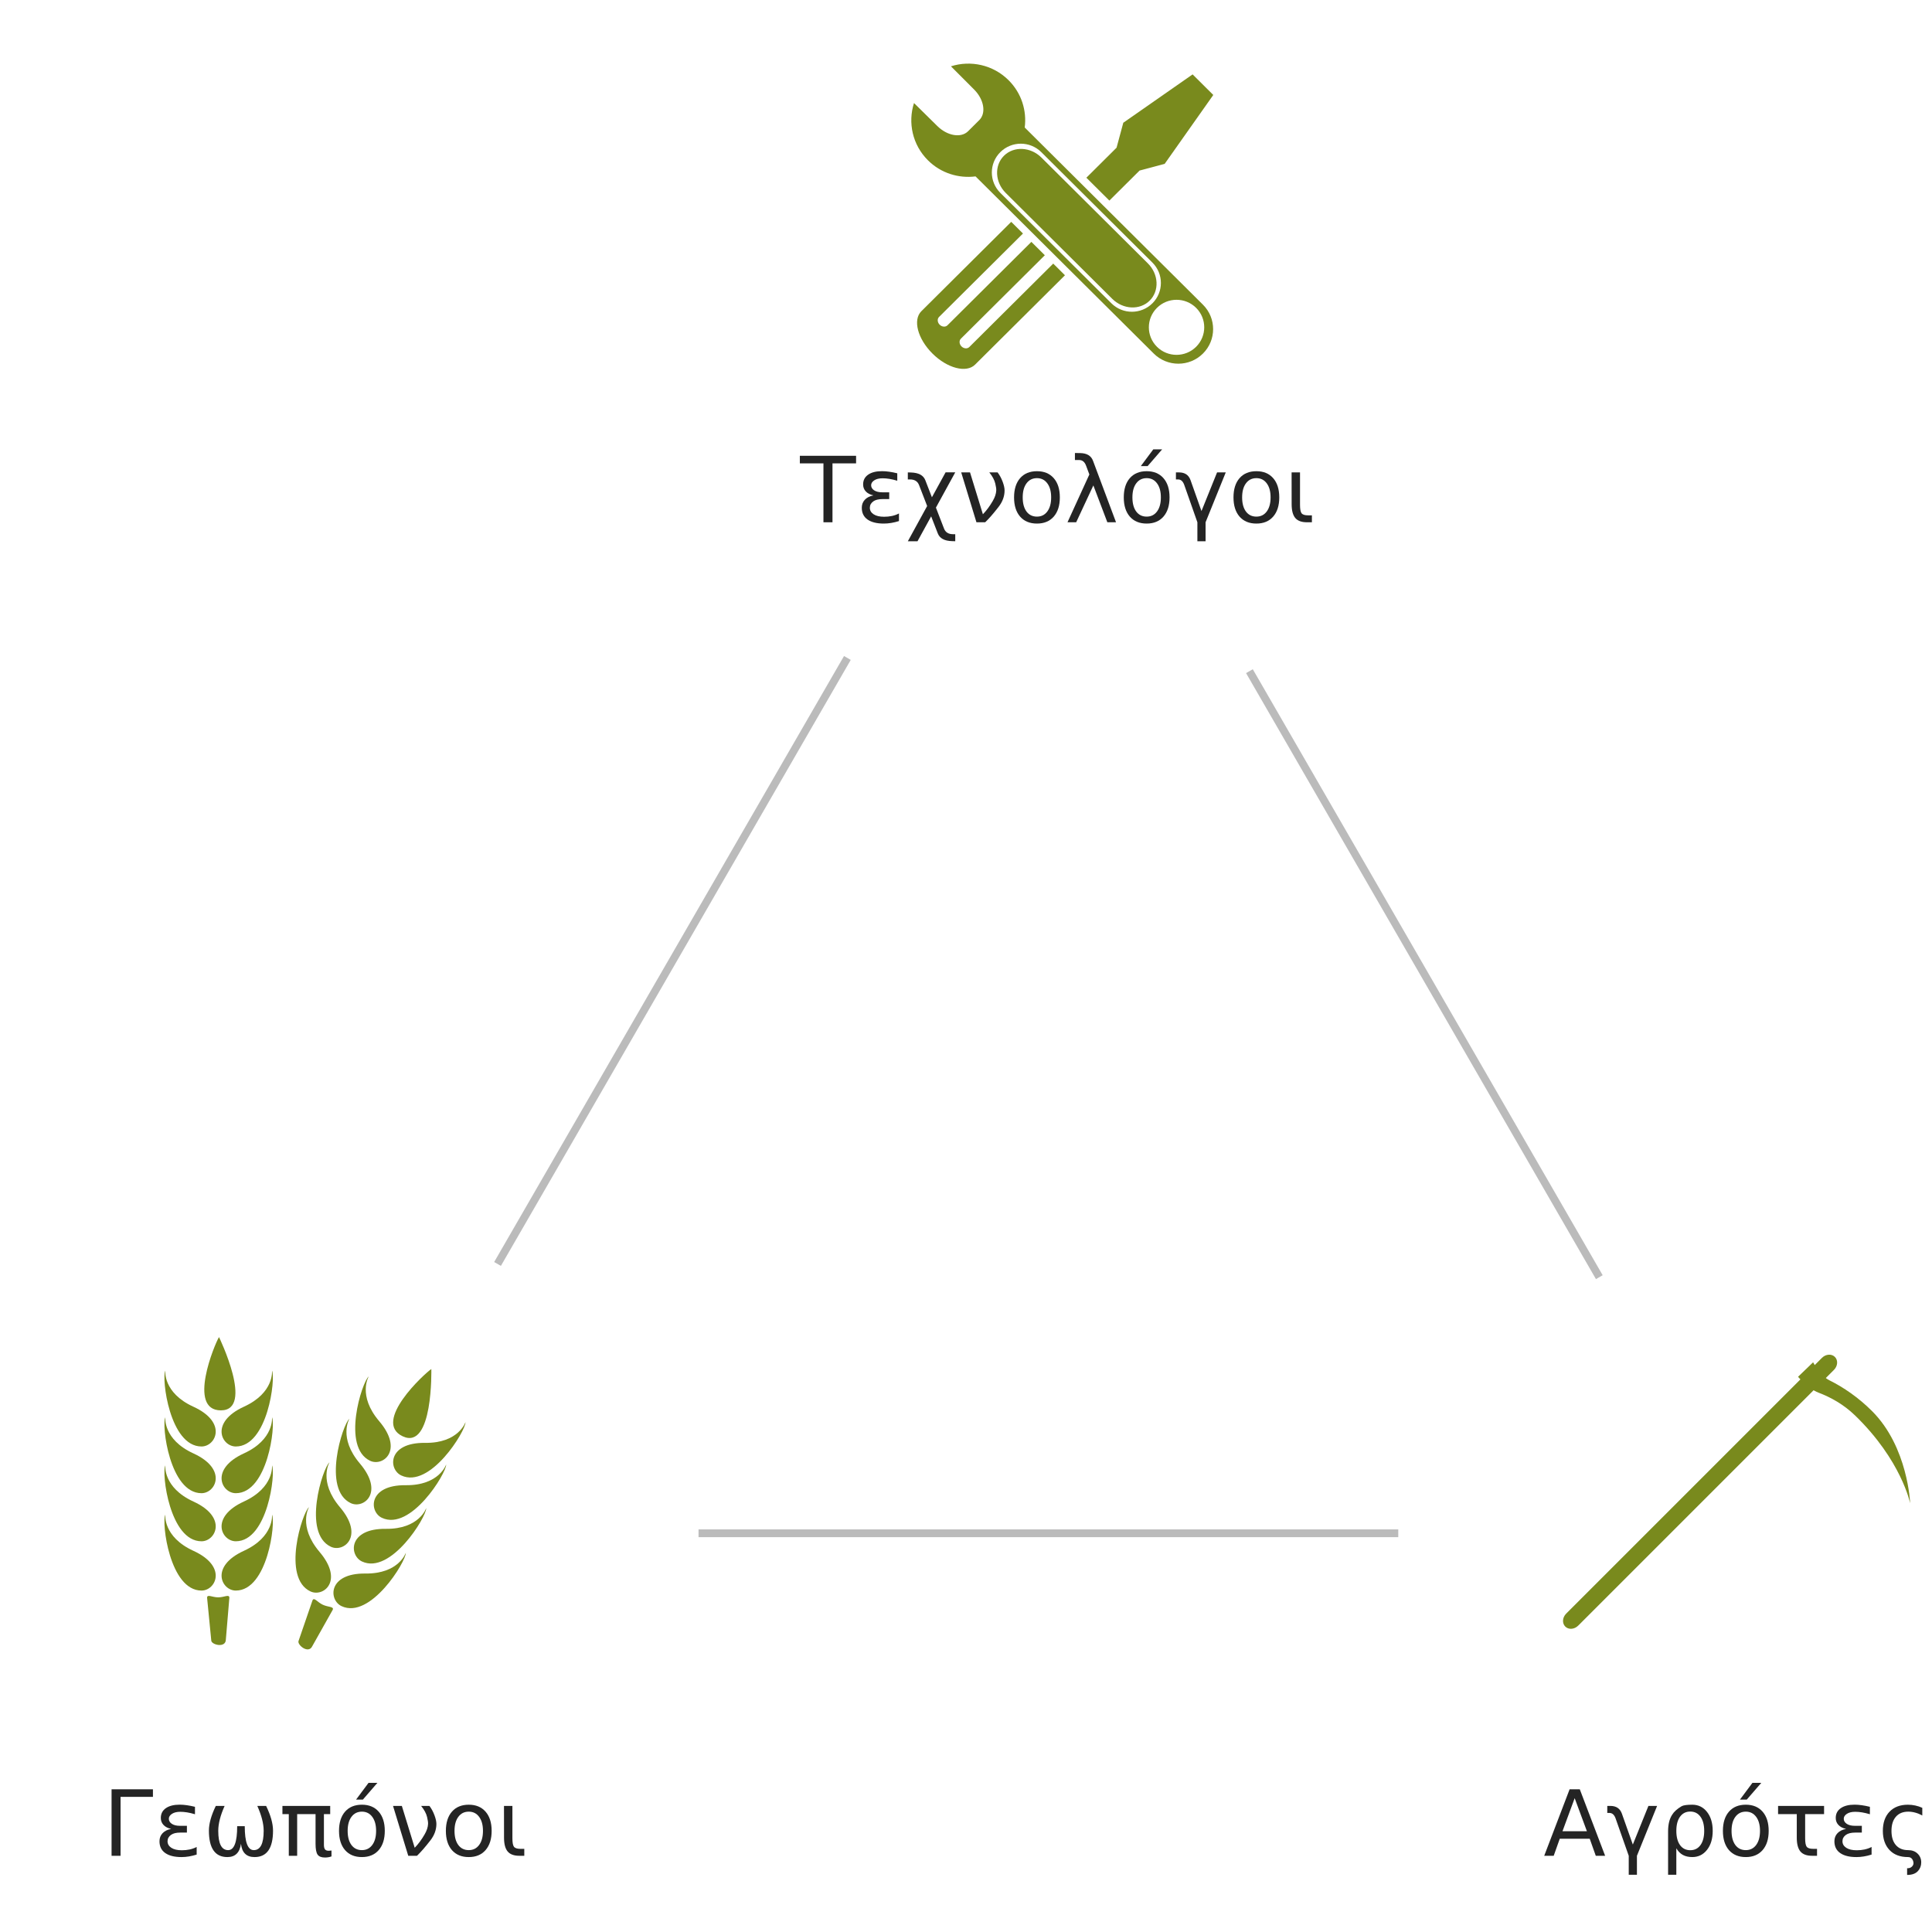 <?xml version="1.0" encoding="UTF-8" standalone="no"?>
<!-- Created with Inkscape (http://www.inkscape.org/) -->

<svg
   xmlns:dc="http://purl.org/dc/elements/1.1/"
   xmlns:cc="http://creativecommons.org/ns#"
   xmlns:rdf="http://www.w3.org/1999/02/22-rdf-syntax-ns#"
   xmlns:svg="http://www.w3.org/2000/svg"
   xmlns="http://www.w3.org/2000/svg"
   xmlns:sodipodi="http://sodipodi.sourceforge.net/DTD/sodipodi-0.dtd"
   xmlns:inkscape="http://www.inkscape.org/namespaces/inkscape"
   version="1.2"
   width="50"
   height="50"
   id="svg3791"
   inkscape:version="0.48.3.1 r9886"
   sodipodi:docname="agrockathon-triangle.svg">
  <sodipodi:namedview
     pagecolor="#ffffff"
     bordercolor="#666666"
     borderopacity="1"
     objecttolerance="10"
     gridtolerance="10"
     guidetolerance="10"
     inkscape:pageopacity="0"
     inkscape:pageshadow="2"
     inkscape:window-width="1440"
     inkscape:window-height="841"
     id="namedview2997"
     showgrid="false"
     inkscape:zoom="6.4"
     inkscape:cx="28.093505"
     inkscape:cy="27.201253"
     inkscape:window-x="0"
     inkscape:window-y="27"
     inkscape:window-maximized="1"
     inkscape:current-layer="svg3791" />
  <defs
     id="defs3793" />
  <rect
     style="fill:#242424;fill-rule:evenodd;stroke:#000000;stroke-width:1px;stroke-linecap:butt;stroke-linejoin:miter;stroke-opacity:1"
     id="rect3936"
     width="1166.726"
     height="1055.357"
     x="-2869.086"
     y="-349.515" />
  <g
     style="fill:#798a1d;fill-opacity:1;display:inline"
     id="g6457-2"
     transform="matrix(0.079,0,0,0.079,-34.179,97.418)">
    <path
       d="m 809.274,-1134.658 c 3.224,-3.208 2.955,-8.666 -0.596,-12.199 l -34.871,-34.666 c -3.553,-3.531 -9.045,-3.796 -12.269,-0.59 -3.224,3.205 -2.959,8.665 0.594,12.197 l 34.872,34.665 c 3.553,3.531 9.043,3.798 12.27,0.593 z"
       id="path13-0-2"
       inkscape:connector-curvature="0"
       style="fill:#798a1d;fill-opacity:1" />
    <path
       d="m 752.228,-1175.353 58.384,58.04 c 4.448,4.423 11.662,4.423 16.11,0 4.447,-4.421 4.447,-11.592 0,-16.016 l -58.383,-58.04 c 0.712,-5.508 -1.041,-11.27 -5.296,-15.5 -5.107,-5.078 -12.434,-6.584 -18.872,-4.549 3.752,3.727 6.652,6.679 7.565,7.585 3.262,3.244 4.035,7.733 1.728,10.026 l -3.684,3.663 c -2.307,2.293 -6.823,1.525 -10.085,-1.718 -0.911,-0.907 -3.88,-3.789 -7.631,-7.521 -2.047,6.402 -0.532,13.685 4.576,18.763 4.255,4.231 10.049,5.974 15.588,5.267 z m 72.261,55.82 c -3.545,3.521 -9.285,3.521 -12.83,0 -3.541,-3.522 -3.541,-9.232 0,-12.753 3.545,-3.522 9.285,-3.522 12.83,0 3.541,3.518 3.541,9.23 0,12.753 z m -64.145,-50.422 c -3.707,-3.686 -3.707,-9.661 0,-13.347 3.707,-3.687 9.718,-3.687 13.425,0 l 36.399,36.183 c 3.705,3.686 3.705,9.66 0,13.347 -3.711,3.685 -9.719,3.685 -13.43,0 l -36.394,-36.183 z"
       id="path15-1-2"
       inkscape:connector-curvature="0"
       style="fill:#798a1d;fill-opacity:1" />
    <path
       d="m 752.078,-1113.692 29.443,-29.272 -3.843,-3.822 -27.491,27.33 c -0.651,0.648 -1.795,0.558 -2.556,-0.195 -0.76,-0.759 -0.849,-1.897 -0.198,-2.543 l 27.49,-27.33 -4.405,-4.381 -27.49,27.332 c -0.65,0.645 -1.794,0.557 -2.556,-0.198 -0.761,-0.756 -0.849,-1.896 -0.198,-2.539 l 27.49,-27.332 -3.844,-3.821 -29.443,29.272 c -2.851,2.832 -1.22,9.046 3.641,13.877 4.86,4.833 11.109,6.455 13.96,3.622 z"
       id="path17-7-9"
       inkscape:connector-curvature="0"
       style="fill:#798a1d;fill-opacity:1" />
    <polygon
       points="64.886,44.862 74.778,35.026 83.002,32.835 98.928,10.264 92.153,3.526 69.45,19.361 67.244,27.537 57.351,37.373 "
       id="polygon19-6"
       transform="translate(731.182,-1212.294)"
       style="fill:#798a1d;fill-opacity:1" />
  </g>
  <g
     transform="matrix(0.12,0,0,0.122,-33.515,160.546)"
     id="g6320-3"
     style="fill:#798a1d;fill-opacity:1;display:inline">
    <path
       inkscape:connector-curvature="0"
       d="m 324.854,-967.959 -0.899,-9.053 c 0,-0.833 1.061,-0.095 2.4,-0.095 l 0,0 c 1.328,0 2.402,-0.737 2.402,0.095 l 0,0 -0.753,8.829 c 0,1.928 -3.151,1.143 -3.151,0.224 z"
       id="path3-1"
       style="fill:#798a1d;fill-opacity:1" />
    <path
       inkscape:connector-curvature="0"
       d="m 321,-997.431 c -6.595,-2.981 -6.058,-7.673 -6.058,-7.673 -0.832,1.656 0.938,16.106 7.811,16.106 3.075,0 5.659,-5.103 -1.753,-8.432 z"
       id="path5-2"
       style="fill:#798a1d;fill-opacity:1" />
    <path
       inkscape:connector-curvature="0"
       d="m 321,-1007.641 c -6.595,-2.971 -6.058,-7.664 -6.058,-7.664 -0.832,1.652 0.938,16.106 7.811,16.106 3.075,0 5.659,-5.103 -1.753,-8.441 z"
       id="path7-0"
       style="fill:#798a1d;fill-opacity:1" />
    <path
       inkscape:connector-curvature="0"
       d="m 321,-1017.544 c -6.595,-2.959 -6.058,-7.66 -6.058,-7.66 -0.832,1.656 0.938,16.097 7.811,16.097 3.075,0 5.659,-5.09 -1.753,-8.437 z"
       id="path9-0"
       style="fill:#798a1d;fill-opacity:1" />
    <path
       inkscape:connector-curvature="0"
       d="m 330.144,-988.999 c 6.873,0 8.635,-14.449 7.811,-16.106 0,0 0.533,4.693 -6.066,7.673 -7.405,3.329 -4.829,8.432 -1.745,8.432 z"
       id="path11-9"
       style="fill:#798a1d;fill-opacity:1" />
    <path
       inkscape:connector-curvature="0"
       d="m 321,-986.976 c -6.595,-2.98 -6.058,-7.673 -6.058,-7.673 -0.832,1.656 0.938,16.106 7.811,16.106 3.075,0 5.659,-5.103 -1.753,-8.433 z"
       id="path13-5"
       style="fill:#798a1d;fill-opacity:1" />
    <path
       inkscape:connector-curvature="0"
       d="m 330.144,-978.543 c 6.873,0 8.635,-14.449 7.811,-16.106 0,0 0.533,4.693 -6.066,7.673 -7.405,3.33 -4.829,8.433 -1.745,8.433 z"
       id="path15-12"
       style="fill:#798a1d;fill-opacity:1" />
    <path
       inkscape:connector-curvature="0"
       d="m 330.144,-999.199 c 6.873,0 8.635,-14.453 7.811,-16.106 0,0 0.533,4.693 -6.066,7.664 -7.405,3.339 -4.829,8.441 -1.745,8.441 z"
       id="path17-0"
       style="fill:#798a1d;fill-opacity:1" />
    <path
       inkscape:connector-curvature="0"
       d="m 330.144,-1009.107 c 6.873,0 8.635,-14.441 7.811,-16.097 0,0 0.533,4.701 -6.066,7.66 -7.405,3.347 -4.829,8.437 -1.745,8.437 z"
       id="path19-9"
       style="fill:#798a1d;fill-opacity:1" />
    <path
       inkscape:connector-curvature="0"
       d="m 326.926,-1016.772 c 7.291,0 -0.401,-15.544 -0.401,-15.544 -0.928,1.462 -6.888,15.544 0.401,15.544 z"
       id="path21-3"
       style="fill:#798a1d;fill-opacity:1" />
    <path
       inkscape:connector-curvature="0"
       d="m 346.64,-966.747 4.4,-7.699 0,0 c 0.349,-0.741 -0.932,-0.539 -2.133,-1.091 l 0,0 c -1.22,-0.566 -1.872,-1.682 -2.22,-0.928 l -2.999,8.583 c -0.386,0.841 2.135,2.877 2.952,1.134 z"
       id="path23-2"
       style="fill:#798a1d;fill-opacity:1" />
    <path
       inkscape:connector-curvature="0"
       d="m 352.605,-996.228 c -4.716,-5.482 -2.26,-9.511 -2.26,-9.511 -1.451,1.151 -5.928,15.006 0.297,17.9 2.791,1.298 7.285,-2.239 1.962,-8.389 z"
       id="path25-6"
       style="fill:#798a1d;fill-opacity:1" />
    <path
       inkscape:connector-curvature="0"
       d="m 356.91,-1005.493 c -4.719,-5.469 -2.265,-9.498 -2.265,-9.498 -1.454,1.147 -5.938,14.997 0.293,17.9 2.8,1.294 7.285,-2.235 1.972,-8.403 z"
       id="path27-9"
       style="fill:#798a1d;fill-opacity:1" />
    <path
       inkscape:connector-curvature="0"
       d="m 361.081,-1014.464 c -4.732,-5.461 -2.265,-9.506 -2.265,-9.506 -1.45,1.151 -5.93,14.997 0.302,17.9 2.791,1.29 7.281,-2.234 1.962,-8.394 z"
       id="path29-2"
       style="fill:#798a1d;fill-opacity:1" />
    <path
       inkscape:connector-curvature="0"
       d="m 357.35,-984.716 c 6.232,2.885 13.923,-9.463 13.862,-11.322 0,0 -1.488,4.482 -8.73,4.4 -8.117,-0.086 -7.927,5.616 -5.132,6.922 z"
       id="path31-0"
       style="fill:#798a1d;fill-opacity:1" />
    <path
       inkscape:connector-curvature="0"
       d="m 348.205,-986.747 c -4.725,-5.479 -2.269,-9.502 -2.269,-9.502 -1.45,1.147 -5.928,14.997 0.302,17.882 2.799,1.299 7.281,-2.229 1.966,-8.38 z"
       id="path33-6"
       style="fill:#798a1d;fill-opacity:1" />
    <path
       inkscape:connector-curvature="0"
       d="m 352.945,-975.244 c 6.228,2.899 13.919,-9.463 13.868,-11.313 0,0 -1.493,4.481 -8.73,4.4 -8.121,-0.087 -7.927,5.62 -5.137,6.914 z"
       id="path35-0"
       style="fill:#798a1d;fill-opacity:1" />
    <path
       inkscape:connector-curvature="0"
       d="m 361.654,-993.976 c 6.228,2.894 13.914,-9.472 13.862,-11.318 0,0 -1.492,4.478 -8.73,4.4 -8.127,-0.087 -7.928,5.628 -5.133,6.918 z"
       id="path37-6"
       style="fill:#798a1d;fill-opacity:1" />
    <path
       inkscape:connector-curvature="0"
       d="m 365.825,-1002.965 c 6.232,2.902 13.91,-9.454 13.858,-11.309 0,0 -1.497,4.494 -8.726,4.399 -8.122,-0.086 -7.923,5.62 -5.133,6.91 z"
       id="path39-4"
       style="fill:#798a1d;fill-opacity:1" />
    <path
       inkscape:connector-curvature="0"
       d="m 366.131,-1011.272 c 6.608,3.071 6.185,-14.268 6.185,-14.268 -1.458,0.95 -12.794,11.197 -6.185,14.268 z"
       id="path41-9"
       style="fill:#798a1d;fill-opacity:1" />
  </g>
  <g
     id="g7990"
     transform="matrix(-0.114,-0.114,-0.114,0.114,-39.909,291.492)"
     style="fill:#798a1d;fill-opacity:1;display:inline">
    <path
       id="path9-5"
       d="m 742.5,-1448.132 c 0,0.871 -0.61,1.576 -1.363,1.576 l 0,0 c -0.753,0 -1.364,-0.705 -1.364,-1.576 v -58.06 c 0,-0.871 0.61,-1.576 1.363,-1.576 l 0,0 c 0.753,0 1.364,0.706 1.364,1.576 v 58.06 z"
       inkscape:connector-curvature="0"
       style="fill:#798a1d;fill-opacity:1" />
    <path
       id="path11-5"
       d="m 743.063,-1501.329 c 0,0 -2.525,0.197 -4.104,-0.515 -1.911,-0.861 -4.188,-1.526 -6.761,-1.568 -10.36,-0.168 -16.213,3.712 -16.213,3.712 0,0 6.614,-6.136 14.773,-6.136 3.1,0 5.976,0.543 8.351,1.348 1.53,0.518 3.893,-0.198 3.893,-0.198 l 0.061,3.357 z"
       inkscape:connector-curvature="0"
       style="fill:#798a1d;fill-opacity:1" />
  </g>
  <g
     transform="matrix(0.059,0,0,0.059,-2.514,-94.66)"
     style="font-size:40px;font-style:normal;font-variant:normal;font-weight:normal;font-stretch:normal;line-height:125%;letter-spacing:0px;word-spacing:0px;fill:#242424;fill-opacity:1;stroke:none;display:inline;font-family:Tracion;-inkscape-font-specification:Tracion"
     id="flowRoot7182-8-7-1-0-8">
    <path
       d="m 91.551,2418.432 0,-29.16 18.145,0 0,3.32 -14.199,0 0,25.84 -3.945,0"
       style="text-align:start;line-height:125%;writing-mode:lr-tb;text-anchor:start;fill:#242424;font-family:Quicksand;-inkscape-font-specification:Quicksand"
       id="path5155" />
    <path
       d="m 117.684,2406.636 c -1.458,-0.312 -2.578,-0.892 -3.359,-1.738 -0.781,-0.833 -1.172,-1.855 -1.172,-3.066 0,-1.836 0.742,-3.268 2.227,-4.297 1.471,-1.016 3.483,-1.523 6.035,-1.523 0.99,0 2.038,0.078 3.145,0.234 1.107,0.156 2.298,0.391 3.574,0.703 l 0,3.262 c -1.263,-0.378 -2.415,-0.651 -3.457,-0.82 -1.055,-0.169 -2.044,-0.254 -2.969,-0.254 -1.549,0 -2.773,0.299 -3.672,0.898 -0.911,0.599 -1.367,1.315 -1.367,2.148 -1e-5,0.911 0.443,1.66 1.328,2.246 0.872,0.573 2.064,0.859 3.574,0.859 l 3.027,0 0,2.969 -2.891,0 c -1.784,0 -3.145,0.332 -4.082,0.996 -1.016,0.729 -1.523,1.667 -1.523,2.812 0,1.172 0.547,2.122 1.641,2.852 1.107,0.729 2.643,1.094 4.609,1.094 1.211,0 2.37,-0.117 3.477,-0.352 1.107,-0.247 2.122,-0.612 3.047,-1.094 l 0,3.34 c -1.172,0.365 -2.305,0.638 -3.398,0.82 -1.107,0.182 -2.181,0.274 -3.223,0.274 -3.099,0 -5.488,-0.593 -7.168,-1.777 -1.68,-1.185 -2.52,-2.904 -2.52,-5.156 -1e-5,-1.406 0.449,-2.585 1.348,-3.535 0.898,-0.951 2.155,-1.582 3.77,-1.895"
       style="text-align:start;line-height:125%;writing-mode:lr-tb;text-anchor:start;fill:#242424;font-family:Quicksand;-inkscape-font-specification:Quicksand"
       id="path5157" />
    <path
       d="m 142.352,2418.999 c -5.404,0 -8.105,-3.867 -8.105,-11.602 0,-3.06 1.009,-6.673 3.027,-10.84 l 3.867,0 c -1.862,4.167 -2.793,7.812 -2.793,10.938 -1e-5,5.638 1.445,8.457 4.336,8.457 2.643,0 3.965,-3.503 3.965,-10.508 l 3.32,0 c -2e-5,7.005 1.322,10.508 3.965,10.508 2.891,0 4.336,-2.819 4.336,-8.457 -3e-5,-3.125 -0.931,-6.771 -2.793,-10.938 l 3.867,0 c 2.018,4.167 3.027,7.78 3.027,10.84 -3e-5,7.734 -2.702,11.602 -8.105,11.602 -3.542,0 -5.527,-1.947 -5.957,-5.84 -0.534,3.893 -2.52,5.84 -5.957,5.84"
       style="text-align:start;line-height:125%;writing-mode:lr-tb;text-anchor:start;fill:#242424;font-family:Quicksand;-inkscape-font-specification:Quicksand"
       id="path5159" />
    <path
       d="m 166.492,2396.557 20.957,0 0,3.594 -2.754,0 0,13.438 c -2e-5,0.938 0.156,1.615 0.469,2.031 0.326,0.404 0.846,0.605 1.562,0.605 0.195,0 0.436,-0.013 0.723,-0.039 0.286,-0.039 0.475,-0.065 0.566,-0.078 l 0,2.598 c -0.456,0.169 -0.924,0.293 -1.406,0.371 -0.482,0.078 -0.964,0.117 -1.445,0.117 -1.563,0 -2.643,-0.423 -3.242,-1.27 -0.599,-0.859 -0.898,-2.435 -0.898,-4.727 l 0,-13.047 -8.066,0 0,18.281 -3.672,0 0,-18.281 -2.793,0 0,-3.594"
       style="text-align:start;line-height:125%;writing-mode:lr-tb;text-anchor:start;fill:#242424;font-family:Quicksand;-inkscape-font-specification:Quicksand"
       id="path5161" />
    <path
       d="m 204.266,2386.44 3.887,0 -6.367,7.344 -2.988,0 5.469,-7.344 m -2.91,12.637 c -1.927,0 -3.451,0.755 -4.57,2.266 -1.12,1.497 -1.68,3.555 -1.68,6.172 -1e-5,2.617 0.553,4.681 1.66,6.191 1.12,1.497 2.65,2.246 4.59,2.246 1.914,0 3.431,-0.755 4.551,-2.266 1.12,-1.51 1.68,-3.568 1.68,-6.172 -2e-5,-2.591 -0.56,-4.642 -1.68,-6.152 -1.12,-1.524 -2.637,-2.285 -4.551,-2.285 m 0,-3.047 c 3.125,0 5.579,1.016 7.363,3.047 1.784,2.031 2.676,4.844 2.676,8.438 -2e-5,3.581 -0.892,6.393 -2.676,8.438 -1.784,2.031 -4.238,3.047 -7.363,3.047 -3.138,0 -5.599,-1.016 -7.383,-3.047 -1.771,-2.044 -2.656,-4.857 -2.656,-8.438 -1e-5,-3.594 0.885,-6.406 2.656,-8.438 1.784,-2.031 4.245,-3.047 7.383,-3.047"
       style="text-align:start;line-height:125%;writing-mode:lr-tb;text-anchor:start;fill:#242424;font-family:Quicksand;-inkscape-font-specification:Quicksand"
       id="path5163" />
    <path
       d="m 221.688,2418.432 -6.68,-21.875 3.867,0 5.645,18.359 c 1.562,-1.615 2.995,-3.542 4.297,-5.781 0.99,-1.68 1.51,-3.249 1.562,-4.707 0.026,-0.69 -0.117,-1.686 -0.43,-2.988 -0.365,-1.55 -1.237,-3.177 -2.617,-4.883 l 3.633,0 0,0 c 0.898,1.159 1.647,2.546 2.246,4.16 0.547,1.484 0.82,2.734 0.82,3.75 -2e-5,2.552 -0.885,4.968 -2.656,7.246 -2.305,2.969 -4.258,5.208 -5.859,6.719 l -3.828,0"
       style="text-align:start;line-height:125%;writing-mode:lr-tb;text-anchor:start;fill:#242424;font-family:Quicksand;-inkscape-font-specification:Quicksand"
       id="path5165" />
    <path
       d="m 248.23,2399.077 c -1.927,0 -3.451,0.755 -4.57,2.266 -1.12,1.497 -1.68,3.555 -1.68,6.172 -1e-5,2.617 0.553,4.681 1.66,6.191 1.12,1.497 2.65,2.246 4.59,2.246 1.914,0 3.431,-0.755 4.551,-2.266 1.12,-1.51 1.68,-3.568 1.68,-6.172 -2e-5,-2.591 -0.56,-4.642 -1.68,-6.152 -1.12,-1.524 -2.637,-2.285 -4.551,-2.285 m 0,-3.047 c 3.125,0 5.579,1.016 7.363,3.047 1.784,2.031 2.676,4.844 2.676,8.438 -2e-5,3.581 -0.892,6.393 -2.676,8.438 -1.784,2.031 -4.238,3.047 -7.363,3.047 -3.138,0 -5.599,-1.016 -7.383,-3.047 -1.771,-2.044 -2.656,-4.857 -2.656,-8.438 -1e-5,-3.594 0.885,-6.406 2.656,-8.438 1.784,-2.031 4.245,-3.047 7.383,-3.047"
       style="text-align:start;line-height:125%;writing-mode:lr-tb;text-anchor:start;fill:#242424;font-family:Quicksand;-inkscape-font-specification:Quicksand"
       id="path5167" />
    <path
       d="m 267.371,2396.557 0,14.16 c 0,1.888 0.221,3.131 0.664,3.731 0.469,0.625 1.406,0.938 2.812,0.938 l 1.738,0 0,3.047 -2.168,0 c -2.344,0 -4.049,-0.625 -5.117,-1.875 -1.068,-1.276 -1.602,-3.294 -1.602,-6.055 l -0.019,-13.945 3.691,0"
       style="text-align:start;line-height:125%;writing-mode:lr-tb;text-anchor:start;fill:#242424;font-family:Quicksand;-inkscape-font-specification:Quicksand"
       id="path5169" />
  </g>
  <g
     transform="matrix(0.059,0,0,0.059,34.776,-94.66)"
     style="font-size:40px;font-style:normal;font-variant:normal;font-weight:normal;font-stretch:normal;line-height:125%;letter-spacing:0px;word-spacing:0px;fill:#242424;fill-opacity:1;stroke:none;display:inline;font-family:Tracion;-inkscape-font-specification:Tracion"
     id="flowRoot7182-8-7-1-0-6">
    <path
       d="m 101.297,2393.159 -5.352,14.512 10.723,0 -5.371,-14.512 m -2.227,-3.887 4.473,0 11.113,29.16 -4.102,0 -2.656,-7.481 -13.145,0 -2.656,7.481 -4.16,0 11.133,-29.16"
       style="text-align:start;line-height:125%;writing-mode:lr-tb;text-anchor:start;fill:#242424;font-family:Quicksand;-inkscape-font-specification:Quicksand"
       id="path5140" />
    <path
       d="m 122.02,2399.995 4.785,13.516 6.836,-16.953 3.809,0 -8.848,21.875 0,8.32 -3.594,0 0,-8.32 -5.742,-16.328 c -0.573,-1.641 -1.478,-2.461 -2.715,-2.461 l -0.957,0 0,-3.086 1.367,0 c 2.565,0 4.251,1.146 5.059,3.438"
       style="text-align:start;line-height:125%;writing-mode:lr-tb;text-anchor:start;fill:#242424;font-family:Quicksand;-inkscape-font-specification:Quicksand"
       id="path5142" />
    <path
       d="m 144.031,2400.464 c 0.794,-1.328 2.174,-2.578 4.141,-3.75 0.768,-0.456 2.337,-0.684 4.707,-0.684 2.656,0 4.811,1.055 6.465,3.164 1.667,2.109 2.5,4.883 2.5,8.32 -2e-5,3.438 -0.833,6.211 -2.5,8.32 -1.654,2.109 -3.809,3.164 -6.465,3.164 -1.602,0 -2.982,-0.312 -4.141,-0.938 -1.146,-0.638 -2.096,-1.608 -2.852,-2.91 l 0,11.602 -3.613,0 0,-19.043 c -1e-5,-3.008 0.586,-5.423 1.758,-7.246 m 14.082,7.051 c -2e-5,-2.643 -0.547,-4.713 -1.641,-6.211 -1.081,-1.51 -2.572,-2.266 -4.473,-2.266 -1.901,1e-4 -3.398,0.755 -4.492,2.266 -1.081,1.497 -1.621,3.568 -1.621,6.211 -1e-5,2.643 0.54,4.72 1.621,6.231 1.094,1.497 2.591,2.246 4.492,2.246 1.901,0 3.392,-0.749 4.473,-2.246 1.094,-1.51 1.641,-3.587 1.641,-6.231"
       style="text-align:start;line-height:125%;writing-mode:lr-tb;text-anchor:start;fill:#242424;font-family:Quicksand;-inkscape-font-specification:Quicksand"
       id="path5144" />
    <path
       d="m 179.266,2386.44 3.887,0 -6.367,7.344 -2.988,0 5.469,-7.344 m -2.91,12.637 c -1.927,0 -3.451,0.755 -4.57,2.266 -1.12,1.497 -1.68,3.555 -1.68,6.172 -1e-5,2.617 0.553,4.681 1.66,6.191 1.12,1.497 2.65,2.246 4.59,2.246 1.914,0 3.431,-0.755 4.551,-2.266 1.12,-1.51 1.68,-3.568 1.68,-6.172 -2e-5,-2.591 -0.56,-4.642 -1.68,-6.152 -1.12,-1.524 -2.637,-2.285 -4.551,-2.285 m 0,-3.047 c 3.125,0 5.579,1.016 7.363,3.047 1.784,2.031 2.676,4.844 2.676,8.438 -2e-5,3.581 -0.892,6.393 -2.676,8.438 -1.784,2.031 -4.238,3.047 -7.363,3.047 -3.138,0 -5.599,-1.016 -7.383,-3.047 -1.771,-2.044 -2.656,-4.857 -2.656,-8.438 -1e-5,-3.594 0.885,-6.406 2.656,-8.438 1.784,-2.031 4.245,-3.047 7.383,-3.047"
       style="text-align:start;line-height:125%;writing-mode:lr-tb;text-anchor:start;fill:#242424;font-family:Quicksand;-inkscape-font-specification:Quicksand"
       id="path5146" />
    <path
       d="m 203.055,2414.448 c 0.469,0.625 1.406,0.938 2.812,0.938 l 1.738,0 0,3.047 -2.168,0 c -2.344,0 -4.049,-0.625 -5.117,-1.875 -1.068,-1.276 -1.602,-3.294 -1.602,-6.055 l 0,-10.352 -8.203,0 0,-3.594 20.176,0 0,3.594 -8.301,0 0,10.566 c -1e-5,1.888 0.221,3.131 0.664,3.731"
       style="text-align:start;line-height:125%;writing-mode:lr-tb;text-anchor:start;fill:#242424;font-family:Quicksand;-inkscape-font-specification:Quicksand"
       id="path5148" />
    <path
       d="m 220.34,2406.636 c -1.458,-0.312 -2.578,-0.892 -3.359,-1.738 -0.781,-0.833 -1.172,-1.855 -1.172,-3.066 0,-1.836 0.742,-3.268 2.227,-4.297 1.471,-1.016 3.483,-1.523 6.035,-1.523 0.99,0 2.038,0.078 3.145,0.234 1.107,0.156 2.298,0.391 3.574,0.703 l 0,3.262 c -1.263,-0.378 -2.415,-0.651 -3.457,-0.82 -1.055,-0.169 -2.044,-0.254 -2.969,-0.254 -1.549,0 -2.773,0.299 -3.672,0.898 -0.911,0.599 -1.367,1.315 -1.367,2.148 -1e-5,0.911 0.443,1.66 1.328,2.246 0.872,0.573 2.064,0.859 3.574,0.859 l 3.027,0 0,2.969 -2.891,0 c -1.784,0 -3.145,0.332 -4.082,0.996 -1.016,0.729 -1.523,1.667 -1.523,2.812 0,1.172 0.547,2.122 1.641,2.852 1.107,0.729 2.643,1.094 4.609,1.094 1.211,0 2.37,-0.117 3.477,-0.352 1.107,-0.247 2.122,-0.612 3.047,-1.094 l 0,3.34 c -1.172,0.365 -2.305,0.638 -3.398,0.82 -1.107,0.182 -2.181,0.274 -3.223,0.274 -3.099,0 -5.488,-0.593 -7.168,-1.777 -1.68,-1.185 -2.52,-2.904 -2.52,-5.156 -1e-5,-1.406 0.449,-2.585 1.348,-3.535 0.898,-0.951 2.155,-1.582 3.77,-1.895"
       style="text-align:start;line-height:125%;writing-mode:lr-tb;text-anchor:start;fill:#242424;font-family:Quicksand;-inkscape-font-specification:Quicksand"
       id="path5150" />
    <path
       d="m 247.547,2418.999 c -3.503,0 -6.224,-1.035 -8.164,-3.106 -1.94,-2.07 -2.91,-4.863 -2.91,-8.379 -1e-5,-3.568 0.977,-6.374 2.93,-8.418 1.966,-2.044 4.655,-3.066 8.066,-3.066 1.107,0 2.187,0.117 3.242,0.352 1.055,0.221 2.077,0.56 3.066,1.016 l 0,3.359 c -1.016,-0.56 -2.038,-0.977 -3.066,-1.25 -1.016,-0.286 -2.044,-0.43 -3.086,-0.43 -2.331,0 -4.141,0.742 -5.43,2.227 -1.289,1.471 -1.934,3.542 -1.934,6.211 -1e-5,2.669 0.645,4.746 1.934,6.231 1.289,1.471 3.073,2.207 5.352,2.207 1.706,0 3.079,0.495 4.121,1.484 1.094,1.029 1.641,2.324 1.641,3.887 -2e-5,1.497 -0.482,2.767 -1.445,3.809 -1.042,1.133 -2.624,1.699 -4.746,1.699 -2e-5,-0.977 -2e-5,-1.96 0,-2.949 0.898,0.065 1.621,-0.189 2.168,-0.762 0.417,-0.456 0.625,-0.924 0.625,-1.406 -2e-5,-0.69 -0.208,-1.322 -0.625,-1.895 -0.404,-0.547 -0.983,-0.82 -1.738,-0.82"
       style="text-align:start;line-height:125%;writing-mode:lr-tb;text-anchor:start;fill:#242424;font-family:Quicksand;-inkscape-font-specification:Quicksand"
       id="path5152" />
  </g>
  <path
     style="fill-opacity:0.373;stroke:#bbbbbb;stroke-width:0.201;stroke-linecap:butt;stroke-linejoin:miter;stroke-miterlimit:4;stroke-opacity:1;stroke-dasharray:none;stroke-dashoffset:0;display:inline"
     d="M 41.39,33.053 32.335,17.37"
     id="path3153-2-1-9"
     inkscape:connector-curvature="0" />
  <path
     style="fill-opacity:0.373;stroke:#bbbbbb;stroke-width:0.201;stroke-linecap:butt;stroke-linejoin:miter;stroke-miterlimit:4;stroke-opacity:1;stroke-dasharray:none;stroke-dashoffset:0;display:inline"
     d="M 12.876,32.711 21.93,17.028"
     id="path3153-2-1-9-0"
     inkscape:connector-curvature="0" />
  <path
     style="fill-opacity:0.373;stroke:#bbbbbb;stroke-width:0.201;stroke-linecap:butt;stroke-linejoin:miter;stroke-miterlimit:4;stroke-opacity:1;stroke-dasharray:none;stroke-dashoffset:0;display:inline"
     d="m 36.187,39.681 -18.109,0"
     id="path3153-2-1-9-4"
     inkscape:connector-curvature="0" />
  <rect
     style="color:#000000;fill:#798a1d;fill-opacity:1;fill-rule:evenodd;stroke:none;stroke-width:0.443;marker:none;visibility:visible;display:inline;overflow:visible;enable-background:accumulate"
     id="rect2990-8-0-0-1-2-9"
     width="208.045"
     height="154.253"
     x="124.229"
     y="-52.98" />
  <g
     transform="matrix(0.059,0,0,0.059,15.537,-129.171)"
     style="font-size:40px;font-style:normal;font-variant:normal;font-weight:normal;font-stretch:normal;line-height:125%;letter-spacing:0px;word-spacing:0px;fill:#242424;fill-opacity:1;stroke:none;display:inline;font-family:Tracion;-inkscape-font-specification:Tracion"
     id="flowRoot7182-8-7-1-0-9">
    <path
       d="m 87.508,2389.272 24.668,0 0,3.32 -10.352,0 0,25.84 -3.965,0 0,-25.84 -10.352,0 0,-3.32"
       style="text-align:start;line-height:125%;writing-mode:lr-tb;text-anchor:start;fill:#242424;font-family:Quicksand;-inkscape-font-specification:Quicksand"
       id="path3076"
       inkscape:connector-curvature="0" />
    <path
       d="m 119.793,2406.636 c -1.458,-0.312 -2.578,-0.892 -3.359,-1.738 -0.781,-0.833 -1.172,-1.855 -1.172,-3.066 0,-1.836 0.742,-3.268 2.227,-4.297 1.471,-1.016 3.483,-1.523 6.035,-1.523 0.99,0 2.038,0.078 3.145,0.234 1.107,0.156 2.298,0.391 3.574,0.703 l 0,3.262 c -1.263,-0.378 -2.415,-0.651 -3.457,-0.82 -1.055,-0.169 -2.044,-0.254 -2.969,-0.254 -1.549,0 -2.773,0.299 -3.672,0.898 -0.911,0.599 -1.367,1.315 -1.367,2.148 0,0.911 0.443,1.66 1.328,2.246 0.872,0.573 2.064,0.859 3.574,0.859 l 3.027,0 0,2.969 -2.891,0 c -1.784,0 -3.145,0.332 -4.082,0.996 -1.016,0.729 -1.523,1.667 -1.523,2.812 -10e-6,1.172 0.547,2.122 1.641,2.852 1.107,0.729 2.643,1.094 4.609,1.094 1.211,0 2.37,-0.117 3.477,-0.352 1.107,-0.247 2.122,-0.612 3.047,-1.094 l 0,3.34 c -1.172,0.365 -2.305,0.638 -3.398,0.82 -1.107,0.182 -2.181,0.274 -3.223,0.274 -3.099,0 -5.488,-0.593 -7.168,-1.777 -1.68,-1.185 -2.52,-2.904 -2.52,-5.156 0,-1.406 0.449,-2.585 1.348,-3.535 0.898,-0.951 2.155,-1.582 3.77,-1.895"
       style="text-align:start;line-height:125%;writing-mode:lr-tb;text-anchor:start;fill:#242424;font-family:Quicksand;-inkscape-font-specification:Quicksand"
       id="path3078"
       inkscape:connector-curvature="0" />
    <path
       d="m 148.016,2423.315 -2.91,-7.481 -5.996,10.938 -4.238,0 8.477,-15.469 -3.555,-9.199 c -0.638,-1.641 -1.96,-2.461 -3.965,-2.461 l -0.957,0 0,-3.086 1.367,0.039 c 3.359,0.091 5.462,1.224 6.309,3.398 l 2.891,7.48 5.996,-10.938 4.238,0 -8.477,15.469 3.555,9.199 c 0.638,1.641 1.96,2.461 3.965,2.461 l 0.957,0 0,3.086 -1.367,-0.039 c -3.359,-0.091 -5.456,-1.224 -6.289,-3.398"
       style="text-align:start;line-height:125%;writing-mode:lr-tb;text-anchor:start;fill:#242424;font-family:Quicksand;-inkscape-font-specification:Quicksand"
       id="path3080"
       inkscape:connector-curvature="0" />
    <path
       d="m 164.969,2418.432 -6.68,-21.875 3.867,0 5.645,18.359 c 1.562,-1.615 2.995,-3.542 4.297,-5.781 0.99,-1.68 1.51,-3.249 1.562,-4.707 0.026,-0.69 -0.117,-1.686 -0.43,-2.988 -0.365,-1.55 -1.237,-3.177 -2.617,-4.883 l 3.633,0 0,0 c 0.898,1.159 1.647,2.546 2.246,4.16 0.547,1.484 0.82,2.734 0.82,3.75 -2e-5,2.552 -0.885,4.968 -2.656,7.246 -2.305,2.969 -4.258,5.208 -5.859,6.719 l -3.828,0"
       style="text-align:start;line-height:125%;writing-mode:lr-tb;text-anchor:start;fill:#242424;font-family:Quicksand;-inkscape-font-specification:Quicksand"
       id="path3082"
       inkscape:connector-curvature="0" />
    <path
       d="m 191.512,2399.077 c -1.927,0 -3.451,0.755 -4.57,2.266 -1.12,1.497 -1.68,3.555 -1.68,6.172 -1e-5,2.617 0.553,4.681 1.66,6.191 1.12,1.497 2.65,2.246 4.59,2.246 1.914,0 3.431,-0.755 4.551,-2.266 1.12,-1.51 1.68,-3.568 1.68,-6.172 -2e-5,-2.591 -0.56,-4.642 -1.68,-6.152 -1.12,-1.524 -2.637,-2.285 -4.551,-2.285 m 0,-3.047 c 3.125,0 5.579,1.016 7.363,3.047 1.784,2.031 2.676,4.844 2.676,8.438 -2e-5,3.581 -0.892,6.393 -2.676,8.438 -1.784,2.031 -4.238,3.047 -7.363,3.047 -3.138,0 -5.599,-1.016 -7.383,-3.047 -1.771,-2.044 -2.656,-4.857 -2.656,-8.438 -1e-5,-3.594 0.885,-6.406 2.656,-8.438 1.784,-2.031 4.245,-3.047 7.383,-3.047"
       style="text-align:start;line-height:125%;writing-mode:lr-tb;text-anchor:start;fill:#242424;font-family:Quicksand;-inkscape-font-specification:Quicksand"
       id="path3084"
       inkscape:connector-curvature="0" />
    <path
       d="m 216.102,2391.46 10.098,26.973 -3.809,0 -6.133,-16.172 -7.539,16.172 -3.809,0 9.59,-20.977 -1.445,-3.867 c -0.612,-1.641 -1.615,-2.461 -3.008,-2.461 l -1.875,0 0,-3.086 2.285,0.039 c 2.943,0.039 4.824,1.165 5.645,3.379"
       style="text-align:start;line-height:125%;writing-mode:lr-tb;text-anchor:start;fill:#242424;font-family:Quicksand;-inkscape-font-specification:Quicksand"
       id="path3086"
       inkscape:connector-curvature="0" />
    <path
       d="m 242.547,2386.44 3.887,0 -6.367,7.344 -2.988,0 5.469,-7.344 m -2.91,12.637 c -1.927,0 -3.451,0.755 -4.57,2.266 -1.12,1.497 -1.68,3.555 -1.68,6.172 -1e-5,2.617 0.553,4.681 1.66,6.191 1.12,1.497 2.65,2.246 4.59,2.246 1.914,0 3.431,-0.755 4.551,-2.266 1.12,-1.51 1.68,-3.568 1.68,-6.172 -2e-5,-2.591 -0.56,-4.642 -1.68,-6.152 -1.12,-1.524 -2.637,-2.285 -4.551,-2.285 m 0,-3.047 c 3.125,0 5.579,1.016 7.363,3.047 1.784,2.031 2.676,4.844 2.676,8.438 -2e-5,3.581 -0.892,6.393 -2.676,8.438 -1.784,2.031 -4.238,3.047 -7.363,3.047 -3.138,0 -5.599,-1.016 -7.383,-3.047 -1.771,-2.044 -2.656,-4.857 -2.656,-8.438 -1e-5,-3.594 0.885,-6.406 2.656,-8.438 1.784,-2.031 4.245,-3.047 7.383,-3.047"
       style="text-align:start;line-height:125%;writing-mode:lr-tb;text-anchor:start;fill:#242424;font-family:Quicksand;-inkscape-font-specification:Quicksand"
       id="path3088"
       inkscape:connector-curvature="0" />
    <path
       d="m 258.895,2399.995 4.785,13.516 6.836,-16.953 3.809,0 -8.848,21.875 0,8.32 -3.594,0 0,-8.32 -5.742,-16.328 c -0.573,-1.641 -1.478,-2.461 -2.715,-2.461 l -0.957,0 0,-3.086 1.367,0 c 2.565,0 4.251,1.146 5.059,3.438"
       style="text-align:start;line-height:125%;writing-mode:lr-tb;text-anchor:start;fill:#242424;font-family:Quicksand;-inkscape-font-specification:Quicksand"
       id="path3090"
       inkscape:connector-curvature="0" />
    <path
       d="m 287.762,2399.077 c -1.927,0 -3.451,0.755 -4.57,2.266 -1.12,1.497 -1.68,3.555 -1.68,6.172 -1e-5,2.617 0.553,4.681 1.66,6.191 1.12,1.497 2.65,2.246 4.59,2.246 1.914,0 3.431,-0.755 4.551,-2.266 1.12,-1.51 1.68,-3.568 1.68,-6.172 -2e-5,-2.591 -0.56,-4.642 -1.68,-6.152 -1.12,-1.524 -2.637,-2.285 -4.551,-2.285 m 0,-3.047 c 3.125,0 5.579,1.016 7.363,3.047 1.784,2.031 2.676,4.844 2.676,8.438 -2e-5,3.581 -0.892,6.393 -2.676,8.438 -1.784,2.031 -4.238,3.047 -7.363,3.047 -3.138,0 -5.599,-1.016 -7.383,-3.047 -1.771,-2.044 -2.656,-4.857 -2.656,-8.438 -1e-5,-3.594 0.885,-6.406 2.656,-8.438 1.784,-2.031 4.245,-3.047 7.383,-3.047"
       style="text-align:start;line-height:125%;writing-mode:lr-tb;text-anchor:start;fill:#242424;font-family:Quicksand;-inkscape-font-specification:Quicksand"
       id="path3092"
       inkscape:connector-curvature="0" />
    <path
       d="m 306.902,2396.557 0,14.16 c 0,1.888 0.221,3.131 0.664,3.731 0.469,0.625 1.406,0.938 2.812,0.938 l 1.738,0 0,3.047 -2.168,0 c -2.344,0 -4.049,-0.625 -5.117,-1.875 -1.068,-1.276 -1.602,-3.294 -1.602,-6.055 l -0.019,-13.945 3.691,0"
       style="text-align:start;line-height:125%;writing-mode:lr-tb;text-anchor:start;fill:#242424;font-family:Quicksand;-inkscape-font-specification:Quicksand"
       id="path3094"
       inkscape:connector-curvature="0" />
  </g>
</svg>
